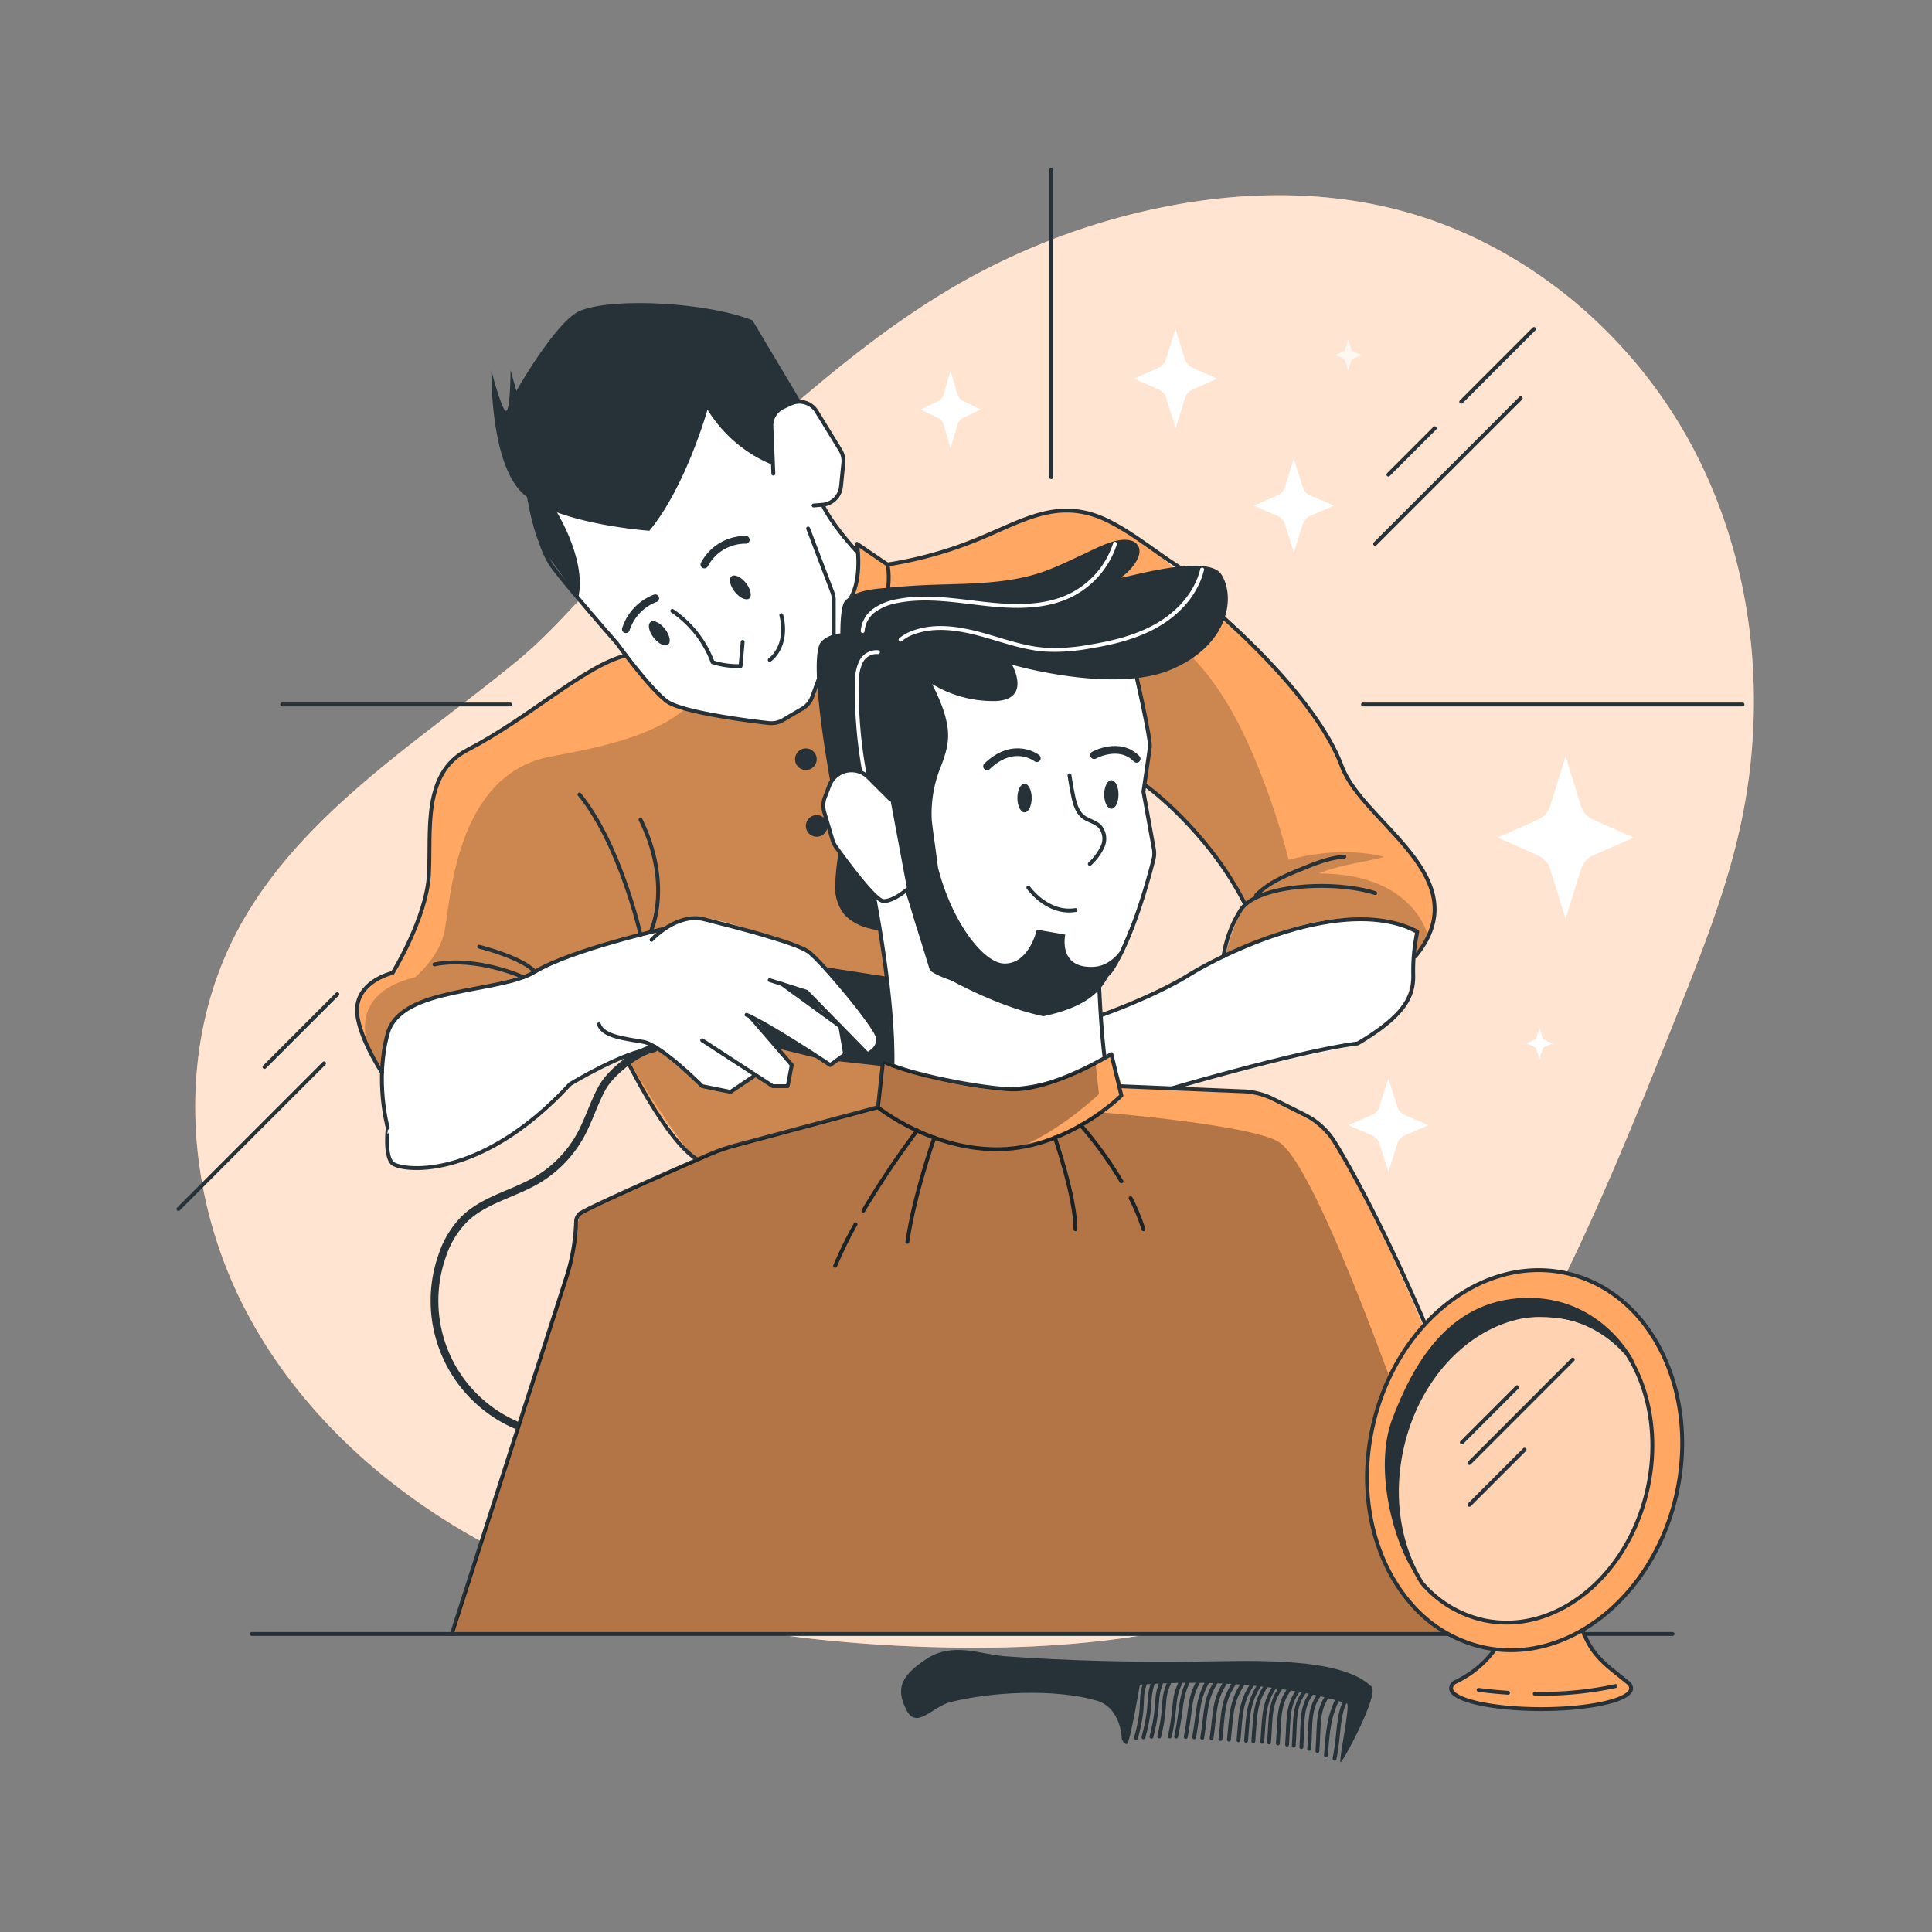 <svg xmlns="http://www.w3.org/2000/svg" viewBox="0 0 500 500"><rect x="0" y="0" width="500" height="500" fill="#808080" stroke="none"/><g id="freepik--background-simple--inject-85"><path d="M61,241.74c-15.52,30-13.05,67.48,2.59,97.39s43.23,52.52,74.05,66.29,64.8,19.24,98.52,20.66c20,.83,40.1.28,59.85-2.93,22.61-3.69,45.2-11.17,62.83-25.8,12.29-10.2,21.68-23.44,29.92-37.11,18.42-30.57,31.73-63.9,45-97.06,6.52-16.34,13.08-32.79,16.78-50,7-32.72,3.16-68-12.56-97.55S394.35,62.81,362,54.37c-21.43-5.58-44.21-4.72-65.79.27A177.17,177.17,0,0,0,254,70.26c-32.53,17-58.15,44.18-86.1,67.21-12.28,10.13-21.81,23.54-34.32,33.79-12.66,10.39-26.07,19.85-38.54,30.47C81.61,213.14,69.11,226,61,241.74Z" style="fill:#FFA763"></path><path d="M61,241.74c-15.52,30-13.05,67.48,2.59,97.39s43.23,52.52,74.05,66.29,64.8,19.24,98.52,20.66c20,.83,40.1.28,59.85-2.93,22.61-3.69,45.2-11.17,62.83-25.8,12.29-10.2,21.68-23.44,29.92-37.11,18.42-30.57,31.73-63.9,45-97.06,6.52-16.34,13.08-32.79,16.78-50,7-32.72,3.16-68-12.56-97.55S394.35,62.81,362,54.37c-21.43-5.58-44.21-4.72-65.79.27A177.17,177.17,0,0,0,254,70.26c-32.53,17-58.15,44.18-86.1,67.21-12.28,10.13-21.81,23.54-34.32,33.79-12.66,10.39-26.07,19.85-38.54,30.47C81.61,213.14,69.11,226,61,241.74Z" style="fill:#fff;opacity:0.7"></path></g><g id="freepik--Window--inject-85"><line x1="352.75" y1="182.32" x2="450.96" y2="182.32" style="fill:none;stroke:#263238;stroke-linecap:round;stroke-linejoin:round"></line><line x1="272.05" y1="43.91" x2="272.05" y2="123.49" style="fill:none;stroke:#263238;stroke-linecap:round;stroke-linejoin:round"></line><line x1="132.02" y1="182.32" x2="73.03" y2="182.32" style="fill:none;stroke:#263238;stroke-linecap:round;stroke-linejoin:round"></line><line x1="355.88" y1="140.74" x2="393.57" y2="103.05" style="fill:none;stroke:#263238;stroke-linecap:round;stroke-linejoin:round"></line><line x1="378.16" y1="103.99" x2="397" y2="85.14" style="fill:none;stroke:#263238;stroke-linecap:round;stroke-linejoin:round"></line><line x1="46.18" y1="312.89" x2="83.87" y2="275.19" style="fill:none;stroke:#263238;stroke-linecap:round;stroke-linejoin:round"></line><line x1="68.45" y1="276.13" x2="87.3" y2="257.28" style="fill:none;stroke:#263238;stroke-linecap:round;stroke-linejoin:round"></line><line x1="359.31" y1="122.83" x2="371.31" y2="110.83" style="fill:none;stroke:#263238;stroke-linecap:round;stroke-linejoin:round"></line></g><g id="freepik--Stars--inject-85"><path d="M304.21,85.12l2.39,7.72a3.59,3.59,0,0,0,1.91,2.28L315,98l-6.45,2.85a3.61,3.61,0,0,0-1.91,2.28l-2.39,7.72-2.39-7.72a3.6,3.6,0,0,0-1.9-2.28L293.46,98l6.46-2.86a3.57,3.57,0,0,0,1.9-2.28Z" style="fill:#fff"></path><path d="M334.83,118.78l2.31,7.25a3.41,3.41,0,0,0,1.84,2.14l6.25,2.68L339,133.54a3.39,3.39,0,0,0-1.84,2.14l-2.31,7.25-2.31-7.25a3.4,3.4,0,0,0-1.85-2.14l-6.24-2.69,6.24-2.68a3.43,3.43,0,0,0,1.85-2.14Z" style="fill:#fff"></path><path d="M348.91,87.9l.76,2.39a1.15,1.15,0,0,0,.61.71l2.06.88-2.06.89a1.15,1.15,0,0,0-.61.71l-.76,2.39-.76-2.39a1.12,1.12,0,0,0-.61-.71l-2.06-.89,2.06-.88a1.12,1.12,0,0,0,.61-.71Z" style="fill:#fff;opacity:0.7"></path><path d="M405.17,195.72l3.91,12.63a5.87,5.87,0,0,0,3.12,3.73l10.56,4.68-10.56,4.67a5.89,5.89,0,0,0-3.12,3.74l-3.91,12.63-3.91-12.63a5.89,5.89,0,0,0-3.12-3.74l-10.56-4.67,10.56-4.68a5.87,5.87,0,0,0,3.12-3.73Z" style="fill:#fff"></path><path d="M359.31,279.12l2.31,7.25a3.4,3.4,0,0,0,1.85,2.14l6.24,2.69-6.24,2.68a3.43,3.43,0,0,0-1.85,2.14l-2.31,7.25L357,296a3.44,3.44,0,0,0-1.84-2.14l-6.25-2.68,6.25-2.69a3.42,3.42,0,0,0,1.84-2.14Z" style="fill:#fff"></path><path d="M398.42,266.05l.76,2.39a1.15,1.15,0,0,0,.61.71l2.06.89-2.06.88a1.15,1.15,0,0,0-.61.71l-.76,2.39-.76-2.39a1.15,1.15,0,0,0-.61-.71L395,270l2.06-.89a1.15,1.15,0,0,0,.61-.71Z" style="fill:#fff"></path><path d="M246,95.87l1.74,6.06a2.81,2.81,0,0,0,1.39,1.79l4.69,2.25-4.69,2.24a2.81,2.81,0,0,0-1.39,1.79L246,116.06,244.27,110a2.81,2.81,0,0,0-1.39-1.79L238.19,106l4.69-2.25a2.81,2.81,0,0,0,1.39-1.79Z" style="fill:#fff"></path></g><g id="freepik--character-2--inject-85"><path d="M180.49,301S163.22,279.81,162,272.79l-13.32,7-48.55-.38a142.14,142.14,0,0,1-6.69-12.76c-1.92-4.65-2.71-12.73,8.18-14.92,0,0,6.41-11.46,8.72-20.64s-1.24-19.41,2.17-26.22,4.84-8.62,10.57-12,18.22-12,23.87-15.56a75.68,75.68,0,0,1,18.84-8.65c6.2-1.73,54.23-28,54.23-28l2.16,3.57-.37-3.57,6.91,4.7s5.13.89,14.83-2.55,29.19-14.56,42.24-8.62,32.63,26.65,38.57,32.81,18.52,18.81,21.64,28.14,9.68,14.91,13,18.59,19.17,16.23,8.44,32.24-50.8,3.68-50.8,3.68,1.82-9.47,5.64-15.63a55.53,55.53,0,0,0-7.22-11.71c-4.83-6-21.52-24.88-31.1-29.38s-47.67,84.43-47.67,84.43l-7.76-2.85-1.32,12S187.52,296.06,180.49,301Z" style="fill:#FFA763"></path><path d="M275.13,156.52c11.71-1.42,23.51,4,32,12.15s14.07,18.93,18.49,29.87a191.66,191.66,0,0,1,7.88,24c7.71-2.15,16.95-2.75,24.7-.79-5.34,1.49-10.8,1.88-16.91,4.3,5.91.05,11.92.91,17.2,3.57s9.74,7.32,11.18,13.05c.13.55-.06,1.41-.6,1.24l-7.66,10.77-44.76-1.79s-1.34-8,5.64-18.74a76,76,0,0,0-12.95-18.82c-9.1-9.95-23.56-20.62-23.56-20.62Z" style="opacity:0.2"></path><path d="M96.08,272.79s-8-15.19,11.37-19.9c0,0,5.64-4.61,7.4-11s2-41.51,28-46.16,38.47-10.19,44.81-27.5S231.11,165,231.11,165l16.3,84.08-20.2,37.48L180.49,301s-18-23.09-22.62-37.76-38.43,10.65-38.43,10.65l-16.92,7.25Z" style="opacity:0.2"></path><path d="M302.68,282l-12.14-.55L287,273.18l-1.65,1.67-2.81-11.49s16.19-4.22,27.89-12.6c13.95-8,38.68-19.22,55.78-9.25,0,0-.47,6.94-1,11.26s-1.95,11-14.36,17.66l-42.66,9.31" style="fill:#fff"></path><path d="M199.2,112.49,183.05,99.6l-18.21,16.3-22,12.51,5.53,25.22s12.06,14.88,17.42,20.76,4.64,6.26,11.33,9,22.54,3.81,22.54,3.81a39.4,39.4,0,0,0,8-3.75c4.16-2.55,5.34-10.72,5.34-10.72l6.25-5.6.86-10.05A30.63,30.63,0,0,0,222,143l-9.15-12.35s3,.23,3.91-2.25,1.52-8.6,1.52-8.6.1-3-4.32-9.08-4.8-8.24-10.49-6.75S199.2,112.49,199.2,112.49Z" style="fill:#fff"></path><path d="M227.21,268.55c-1.18-2.33-13.55-18.5-18-22.24,0,0-24.29-10.16-29.65-8.69l-15.69,4.76s-18.54,5.47-23,7.8-11.88,4.14-20.27,6.11-18.45,3.25-19.93,10.23-2.48,18.18-.31,25.35c0,0-.09,7.15,1.14,9.09s11,2.89,19.78-1.45,19.8-11.4,27.39-19.67l20.22-9.26,12.84,10.52,7.31,1.48,6.5-4.38,4.46,2.9h3.86l1.06-5.5-9.38-11.87,19.32,11.87,3.87-2.81-1.25-7.2,7,7.2S228.39,270.89,227.21,268.55Zm-23.57-13.34,5.09,1.45,5.11,6.31Z" style="fill:#fff"></path><path d="M193.06,150.9c1.25,1.6,1.62,3.42.81,4s-2.47-.16-3.73-1.77-1.62-3.42-.81-4S191.8,149.29,193.06,150.9Z" style="fill:#263238"></path><path d="M172.09,162.76c1.25,1.61,1.62,3.42.81,4.05s-2.47-.17-3.73-1.78-1.62-3.42-.81-4.05S170.83,161.15,172.09,162.76Z" style="fill:#263238"></path><path d="M199.2,170.79s5-3.32,3-11.6" style="fill:none;stroke:#263238;stroke-linecap:round;stroke-linejoin:round"></path><path d="M182.3,146.09A12,12,0,0,1,193,139.7" style="fill:none;stroke:#263238;stroke-linecap:round;stroke-linejoin:round;stroke-width:2px"></path><path d="M169.57,154.83a12.75,12.75,0,0,0-7.59,8" style="fill:none;stroke:#263238;stroke-linecap:round;stroke-linejoin:round;stroke-width:2px"></path><path d="M174,158.09a27.68,27.68,0,0,1,10.42,13.29,21.71,21.71,0,0,0,7.24,1l.54-6.25" style="fill:none;stroke:#263238;stroke-linecap:round;stroke-linejoin:round"></path><path d="M138.43,130.85s0,10,5.12,16.54c4.74,6.1,14.52,17.28,15.94,18.91a4,4,0,0,1,.32.4c1.14,1.57,8.55,11.63,12.74,14.77,3.75,2.81,20.57,5,26.39,5.65a6,6,0,0,0,3.69-.77l5-2.94a5.92,5.92,0,0,0,2.59-3.11L215.42,166a5.81,5.81,0,0,0,.36-2v-8.69a5.85,5.85,0,0,0-.39-2.11l-6.25-16.42" style="fill:none;stroke:#263238;stroke-linecap:round;stroke-linejoin:round"></path><path d="M213,130.85s1.91,4.48,9,12.17" style="fill:none;stroke:#263238;stroke-linecap:round;stroke-linejoin:round"></path><path d="M284.86,262.78s13.46-4.68,22.93-10.53,40.39-20.88,59-11.14l-.33,1.77a47.19,47.19,0,0,0-.71,9.5c.11,5.69-2.46,10.59-14.37,17.66-14.88,1.86-48.09,11.61-48.09,11.61" style="fill:none;stroke:#263238;stroke-linecap:round;stroke-linejoin:round"></path><path d="M169.23,271.31c-4.47.82-11.2,6.23-13.39,10.22s-3.48,8.42-5.68,12.4a30.58,30.58,0,0,1-11.23,11.49c-6.12,3.58-13.56,5.07-18.67,10a24.08,24.08,0,0,0-5.72,9.29,35.06,35.06,0,0,0,18.8,44" style="fill:none;stroke:#263238;stroke-linecap:round;stroke-linejoin:round;stroke-width:2px"></path><path d="M172.06,240.35s-24.28,5.45-33.63,11.14-34.66,3.7-38.08,15.92,0,24.46,0,24.46S99.5,299,101.49,301s22.47,5.13,46.07-20.46c0,0,13.94-8.47,21.05-9.07" style="fill:none;stroke:#263238;stroke-linecap:round;stroke-linejoin:round"></path><path d="M168.61,243.23s6.51-7.09,13.61-5.32,23.66,6,27,8.4,17.57,19.4,18,22.24-2.71,4.24-2.71,4.24l-15.78-16.13-9.52-3" style="fill:none;stroke:#263238;stroke-linecap:round;stroke-linejoin:round"></path><path d="M202.32,254.63l15.15,11,1.25,7.19-3.87,2.81s-15.72-10.48-21.64-13" style="fill:none;stroke:#263238;stroke-linecap:round;stroke-linejoin:round"></path><polyline points="194.01 262.97 204.91 275.6 203.85 281.1 199.99 281.1 181.72 269.22" style="fill:none;stroke:#263238;stroke-linecap:round;stroke-linejoin:round"></polyline><path d="M155,265.11c1.13,3.22,6.9,3.68,11.54,4.53s15.2,11.46,15.2,11.46l7.32,1.48,6.49-4.38" style="fill:none;stroke:#263238;stroke-linecap:round;stroke-linejoin:round"></path><path d="M165.77,241.88s-5.26-23.35-15.8-36.26" style="fill:none;stroke:#263238;stroke-linecap:round;stroke-linejoin:round"></path><path d="M168.61,240.59s5.34-11.77-2.84-28.48" style="fill:none;stroke:#263238;stroke-linecap:round;stroke-linejoin:round"></path><path d="M162,169.6c-10.92,2.8-25,16.18-41,24.46-11.83,6.11-9.38,21.05-10,32.29s-9.39,25.43-9.39,25.43-7.92,1.76-9.09,8.12,6.35,17.69,6.35,17.69" style="fill:none;stroke:#263238;stroke-linecap:round;stroke-linejoin:round"></path><path d="M162,273.85s10.35,21.42,18.51,26.26" style="fill:none;stroke:#263238;stroke-linecap:round;stroke-linejoin:round"></path><path d="M135.45,252.89s-12.07-5.49-23-3.3" style="fill:none;stroke:#263238;stroke-linecap:round;stroke-linejoin:round"></path><path d="M138.43,251.49C135.19,247.81,124,245,124,245" style="fill:none;stroke:#263238;stroke-linecap:round;stroke-linejoin:round"></path><path d="M314.26,157.8s26,21.62,33,40.52c5.49,14.86,35.76,28.75,19.05,49.18" style="fill:none;stroke:#263238;stroke-linecap:round;stroke-linejoin:round"></path><path d="M316.64,247.5A30.63,30.63,0,0,1,321,235.65c3.9-6.63,23.92-8,34.91-4.51" style="fill:none;stroke:#263238;stroke-linecap:round;stroke-linejoin:round"></path><path d="M211.36,196.49a2.8,2.8,0,1,1-2.8-2.8A2.8,2.8,0,0,1,211.36,196.49Z" style="fill:#263238"></path><path d="M214.16,213.75a2.8,2.8,0,1,1-2.8-2.8A2.8,2.8,0,0,1,214.16,213.75Z" style="fill:#263238"></path><path d="M200.14,122.58l-.5-12.18a5.26,5.26,0,0,1,3-5l2-.93a5.25,5.25,0,0,1,6.7,2l6.17,10.06a5.31,5.31,0,0,1,.75,3.26l-.61,6.13a5.26,5.26,0,0,1-4.82,4.72l-2.27.18" style="fill:none;stroke:#263238;stroke-linecap:round;stroke-linejoin:round"></path><path d="M220.11,154.83c3.15-5.22,1.68-14.09,1.68-14.09l7.86,5.35s.79,2.42,0,7.7" style="fill:none;stroke:#263238;stroke-linecap:round;stroke-linejoin:round"></path><path d="M230.28,146a105.12,105.12,0,0,0,23.88-6.89c11.74-5,20.68-10.52,33.25-4,6.79,3.51,12.63,8.59,19.16,12.51" style="fill:none;stroke:#263238;stroke-linecap:round;stroke-linejoin:round"></path><path d="M168.05,137.36s-24.54-1.74-32.93-9.83-7.94-31.75-7.94-31.75a68.68,68.68,0,0,0,2.45,8.21c.22.58.46,1.15.7,1.68,1.8,3.89,1.8-9.89,1.8-9.89l1.5,5.39s9-15.87,15.27-20.07,32.95-3.29,45.84,1.8L207.32,104s-6.1,0-7.22,4.06c-.36,4.8,0,12.31,0,12.31a35.38,35.38,0,0,1-17-14.36S177.49,126,168.05,137.36Z" style="fill:#263238"></path><path d="M143.09,130.85s9,13.46,6.54,24c0,0-6.81-9.9-8.7-12-3.33-3.68-5.36-19.35-5.36-19.35Z" style="fill:#263238"></path><path d="M325.11,231.66c3.13-3.2,7.39-5,11.53-6.68,3.63-1.49,7.34-3,11.26-3.28" style="fill:none;stroke:#263238;stroke-linecap:round;stroke-linejoin:round"></path><path d="M213,250.21l16.45,2.54,1.5,23.44-14.09-1.57,1.86-1.83-1.09-6.29,6.87,6.29a4.62,4.62,0,0,0,2.71-4.24C227.4,265.21,213,250.21,213,250.21Z" style="fill:#263238"></path><polygon points="213.84 262.97 208.72 256.66 203.64 255.21 213.84 262.97" style="fill:#263238"></polygon><polygon points="211.51 273.85 201.21 271.31 195.53 263.73 211.51 273.85" style="fill:#263238"></polygon></g><g id="freepik--character-1--inject-85"><path d="M216.15,229.13a11,11,0,0,0,2.53,7.74,13,13,0,0,0,6.47,3.44,4.33,4.33,0,0,0,3.34-.1c1.12-.68,1.45-2.13,1.68-3.42,1-5.67,1.85-11.89-1-16.88-1.06-1.84-3.45-9.22-5.52-9.68C217.59,208.9,216.25,225,216.15,229.13Z" style="fill:#263238"></path><path d="M292.77,170l4.36,19.49a26.05,26.05,0,0,1-1.21,13.32l.92,7.12,1.88,10.79s-2.74,17.76-8.52,25.81-6.42,5-6.42,5l2.2,22.88a51.82,51.82,0,0,1-25.14,7.42c-14.15.18-29.89-5.69-29.89-5.69a215.51,215.51,0,0,0-1.5-23.44C228,242.69,226.19,232,226.19,232l-5.54-7-4.46-6L213,208.7l2.23-6.78,1.15-1.27a19.26,19.26,0,0,1,4.24-1.61c1.74-.31,9,6.58,9,6.58l.82-17.9,1.74-19,35-10.93,17.61,5.52Z" style="fill:#fff"></path><path d="M294.24,175.62s3.59,15.66,3.34,17.71-1.66,11.55-1.66,11.55l2.7,14.86a6.28,6.28,0,0,1-.09,2.66c-1.17,4.65-5.37,20.27-10.79,28.51-6.42,9.76-39.71,5.06-46.64-.07l-6.81-22.05" style="fill:none;stroke:#263238;stroke-linecap:round;stroke-linejoin:round"></path><path d="M266.13,229.7s4.89,7,12.22,5.82" style="fill:none;stroke:#263238;stroke-linecap:round;stroke-linejoin:round"></path><path d="M226.19,232s5.27,26.44,4.76,44.2c0,0,14.48,5.52,28.41,5.7S286,274.46,286,274.46c-1.09-6.94-1.63-21.3-1.63-21.3" style="fill:none;stroke:#263238;stroke-linecap:round;stroke-linejoin:round"></path><path d="M230.49,207.29c.89,4.45,3,8.43,3.85,12.87a9.29,9.29,0,0,0,1.27,3.66c1.18,1.67,5.16,1.19,7.07.47.14,0-1.51-10.86-1.55-12.29A32.07,32.07,0,0,1,243,199.66c1.36-3.48,2.67-6.82,2.31-10.63-.39-4.23-2.21-8.22-4.07-12a30.43,30.43,0,0,0,16.61,4.39c9.15-.51,4.06-9.4,4.06-9.4s26.17,7.62,41.16,1.27,16.77-18.8,13-24.65-27.41,1.79-25.85.72c2-1.35,5.45-5,4.53-7.66a2.94,2.94,0,0,0-1.93-1.77c-3.72-1.16-9.41,2.13-12.67,3.61-4.35,2-8.63,4.17-13.26,5.38-8.39,2.21-17.12,2.14-25.71,2.43-4.06.14-8.09.44-12.12.82-3.49.32-7.38.65-10.12,3.1a1.81,1.81,0,0,0-.24.24C215,159.8,220.91,205,220.91,205Z" style="fill:#263238"></path><path d="M222.84,164.77s-6.17-2.61-10.21,1.19,2.85,39.66,2.85,39.66l8.41-.11Z" style="fill:#263238"></path><path d="M119.63,422.87H398.42l-6.35-19.15S361.59,319.14,343,292.43l-9.25-5.89-7.89-3.5-35.31-1.55-2.92-8.7s-14.23,9.21-28.26,9.1-30.83-7.3-30.83-7.3l-1.32,12s-33.93,9.38-40,10.84S150,314.16,150,314.16s-.5,2.43-1.33,7.23-13.37,44.39-13.37,44.39L117,422.87Z" style="fill:#FFA763"></path><path d="M276.79,200.65q.39,2.64.93,5.27c.42,2,1,4.19,2.62,5.47,1.33,1,3.19,1.32,4.35,2.55a4.94,4.94,0,0,1,.64,5.21,14.46,14.46,0,0,1-3.29,4.43" style="fill:none;stroke:#263238;stroke-linecap:round;stroke-linejoin:round"></path><path d="M289.47,205.62c0,2-.83,3.69-1.85,3.69s-1.85-1.65-1.85-3.69.83-3.7,1.85-3.7S289.47,203.58,289.47,205.62Z" style="fill:#263238"></path><path d="M267,206.53c0,2.05-.83,3.7-1.85,3.7s-1.85-1.65-1.85-3.7.83-3.69,1.85-3.69S267,204.49,267,206.53Z" style="fill:#263238"></path><path d="M268.33,196.22s-5.84-4.64-12.88,2.1" style="fill:none;stroke:#263238;stroke-linecap:round;stroke-linejoin:round;stroke-width:2px"></path><path d="M283.16,195.43s6.52-3.64,11,.95" style="fill:none;stroke:#263238;stroke-linecap:round;stroke-linejoin:round;stroke-width:2px"></path><path d="M295.92,231.64s-3.28,18-12.76,18.57-7.47-8.33-7.47-8.33l-7.36-1.29s-1.91,8.78-8.32,8.78-16.59-14.8-18.7-32.5l-11.66-11.25s4.65,26.18,7.81,35l3.64,10.2S255.45,259.9,270,263c14.66-3.07,16.1-9.31,17.72-12.06S295.92,231.64,295.92,231.64Z" style="fill:#263238"></path><path d="M223.26,163.32a7.23,7.23,0,0,1,3.13-5.45,14.66,14.66,0,0,1,6-2.35c7.43-1.42,15.07-.06,22.6.77s15.5,1.07,22.27-2.32a22.69,22.69,0,0,0,11.3-13.23" style="fill:none;stroke:#fff;stroke-linecap:round;stroke-linejoin:round"></path><path d="M233.05,165.55a11.08,11.08,0,0,1,3.71-2c5.43-1.85,11.42-.93,17,.58s11,3.59,16.72,4a47.9,47.9,0,0,0,11.08-.72c6.24-1,12.52-2.48,18-5.65s10.08-8.23,11.55-14.37" style="fill:none;stroke:#fff;stroke-linecap:round;stroke-linejoin:round"></path><path d="M227.21,168.78a4.47,4.47,0,0,0-4.45,2.63,12.2,12.2,0,0,0-1,5.4,117.3,117.3,0,0,0,2.5,26" style="fill:none;stroke:#fff;stroke-linecap:round;stroke-linejoin:round"></path><path d="M234.78,230.19s-3.65,3.14-6.19,3c-2.16-.14-10-10.87-12.25-14a6.55,6.55,0,0,1-.89-1.82l-2.11-7.11a6.08,6.08,0,0,1,.14-3.93l1.15-3a6.11,6.11,0,0,1,3.29-3.46h0a6.14,6.14,0,0,1,6.78,1.29l5.72,5.71" style="fill:#fff;stroke:#263238;stroke-linecap:round;stroke-linejoin:round"></path><path d="M290.21,283.53l-2.59-10.74s-15.94,9.9-26.78,9.09-27.8-4.58-32.31-7.29l-1.32,12s14,11.28,31.79,10.82S290.21,283.53,290.21,283.53Z" style="fill:none;stroke:#263238;stroke-linecap:round;stroke-linejoin:round"></path><path d="M322.28,234.1c-9.69-19.29-25.9-30.92-25.9-30.92" style="fill:none;stroke:#263238;stroke-linecap:round;stroke-linejoin:round"></path><path d="M227.21,286.54l-36.75,9.85a51,51,0,0,0-7.22,2.52c-8.9,3.88-31.67,13.87-33.27,15.25a2.79,2.79,0,0,0-.88,2,52.6,52.6,0,0,1-2.17,13.31l-30,93.38" style="fill:none;stroke:#263238;stroke-linecap:round;stroke-linejoin:round"></path><path d="M398.42,422.87C373.5,345.48,353,308,345.49,295.69a19.16,19.16,0,0,0-7.76-7.15l-8.2-4.11a19.24,19.24,0,0,0-7.8-2l-31.52-1.31" style="fill:none;stroke:#263238;stroke-linecap:round;stroke-linejoin:round"></path><path d="M221.41,316.85a104.13,104.13,0,0,0-5.27,10.75" style="fill:none;stroke:#263238;stroke-linecap:round;stroke-linejoin:round"></path><path d="M237.36,292.56a236.75,236.75,0,0,0-13.92,20.75" style="fill:none;stroke:#263238;stroke-linecap:round;stroke-linejoin:round"></path><path d="M241.82,294.39s-5.19,14.59-7,27" style="fill:none;stroke:#263238;stroke-linecap:round;stroke-linejoin:round"></path><path d="M292.6,310.08a52.48,52.48,0,0,1,3.32,8.05" style="fill:none;stroke:#263238;stroke-linecap:round;stroke-linejoin:round"></path><path d="M279.7,291.2a99.85,99.85,0,0,1,10.51,14.52" style="fill:none;stroke:#263238;stroke-linecap:round;stroke-linejoin:round"></path><path d="M273,294.39s5.34,15.57,5.32,23.74" style="fill:none;stroke:#263238;stroke-linecap:round;stroke-linejoin:round"></path><path d="M383.22,422.88H117l18.33-57.1s12.54-39.59,13.36-44.38,1.33-7.24,1.33-7.24,31.17-15.32,37.25-16.79,40-10.82,40-10.82l1.32-12s16.81,7.19,30.84,7.3c9.38.08,18.87-4,24.1-6.75l.88,8.07c-3.44,3.17-11.93,10.41-21.52,14.15.81-.18,13.32-3.1,22-9.85l0,.4s40.56,3.28,46.55,8C344.32,306.26,374.51,399.41,383.22,422.88Z" style="opacity:0.3"></path></g><g id="freepik--Table--inject-85"><line x1="65.16" y1="422.87" x2="432.87" y2="422.87" style="fill:none;stroke:#263238;stroke-linecap:round;stroke-linejoin:round"></line></g><g id="freepik--Mirror--inject-85"><path d="M421.32,435.48c-4.26-3.57-8.09-5.88-10.67-11.07-4.72-9.51-6.3-20.56-7.43-31-3.1-28.81-7.9-8.76-7.9-8.76a116.4,116.4,0,0,1-1,19.66c-1.65,12.85-5.16,25-17.69,31a1.81,1.81,0,0,0-1.09,1.63c0,3,10.43,5.37,23.3,5.37s23.3-2.4,23.3-5.37A1.93,1.93,0,0,0,421.32,435.48Z" style="fill:#FFA763;stroke:#263238;stroke-linecap:round;stroke-linejoin:round"></path><path d="M426.41,385.19c-5,22.87-24,38.13-42.5,34.09a29.39,29.39,0,0,1-15.9-9.6h0c-8.18-9.37-11.82-24-8.52-39.08,5-22.86,24-38.12,42.49-34.09,8,1.75,14.66,6.87,19.15,14h0C427,359.71,429.23,372.29,426.41,385.19Z" style="fill:none;stroke:#263238;stroke-linecap:round;stroke-linejoin:round"></path><path d="M433.93,386.43c-5.86,26.76-28.25,44.61-50,39.89a34.6,34.6,0,0,1-18.71-11.24h0c-9.62-10.95-13.9-28.07-10-45.72,5.86-26.75,28.24-44.61,50-39.89,9.46,2.05,17.24,8,22.52,16.35,0,0,0,0,0,0C434.59,356.62,437.25,371.34,433.93,386.43Z" style="fill:#FFA763;stroke:#263238;stroke-linecap:round;stroke-linejoin:round"></path><path d="M382.65,342.9S366.07,355.8,362.72,375s1.32,35.68,15.61,42.48,28.42.16,38.43-11.69,13-31.49,8.77-45.65C420.71,344,400.54,331.89,382.65,342.9Z" style="fill:#fff;opacity:0.5"></path><path d="M426.41,385.19c-5,22.87-24,38.13-42.5,34.09a29.39,29.39,0,0,1-15.9-9.6h0c-5.84-9.23-8.1-21.8-5.28-34.71,5-22.86,24-38.12,42.5-34.09a29.39,29.39,0,0,1,15.9,9.61h0C427,359.71,429.23,372.29,426.41,385.19Z" style="fill:none;stroke:#263238;stroke-linecap:round;stroke-linejoin:round"></path><path d="M366.08,407.07s-8-14.71-2.86-34.19,19.92-30.37,28-31.51,22-1.66,31.84,11.23c0,0-8.25-17.27-28.46-16.7S365.37,354,360.34,367.18,361,399.91,366.08,407.07Z" style="fill:#263238"></path><line x1="378.33" y1="373.3" x2="392.62" y2="359.01" style="fill:none;stroke:#263238;stroke-linecap:round;stroke-linejoin:round"></line><line x1="380.28" y1="389.44" x2="394.56" y2="375.16" style="fill:none;stroke:#263238;stroke-linecap:round;stroke-linejoin:round"></line><line x1="380.28" y1="378.62" x2="407.03" y2="351.86" style="fill:none;stroke:#263238;stroke-linecap:round;stroke-linejoin:round"></line><path d="M397.2,438.35a91.5,91.5,0,0,0,20.9-2" style="fill:#FFA763;stroke:#263238;stroke-linecap:round;stroke-linejoin:round"></path><path d="M382.65,437.34s3,.44,7.62.75" style="fill:#FFA763;stroke:#263238;stroke-linecap:round;stroke-linejoin:round"></path><path d="M290.32,450.09s-.05-8.11-6.58-10c-10.86-3.1-27-2.27-37.73.4-4.78,1.19-8.81,7.29-11.46,2s-1.69-8.6,5.18-13.14,14.13-1.17,20.28-.72c16.63,1.21,33.67,1.6,50.37,1.37,14.42-.2,36.81-1.18,44.58,6.52,2,2-7.33,19.37-8,19.55s2.6-14.93,1.62-15.23C332.88,436,312.94,434.64,295,436c0,0-2.59,15.41-3.4,15.38S290.32,450.09,290.32,450.09Z" style="fill:#263238"></path><path d="M298,449.48c2.33-9.18.58-9.37,2.81-14.76" style="fill:none;stroke:#263238;stroke-linecap:round;stroke-linejoin:round"></path><path d="M300,449.41c2.1-8.68.36-9.27,2.81-14.41" style="fill:none;stroke:#263238;stroke-linecap:round;stroke-linejoin:round"></path><path d="M295.93,449.61c2.53-9.6.72-9.47,2.77-15" style="fill:none;stroke:#263238;stroke-linecap:round;stroke-linejoin:round"></path><path d="M294,449.79c2.62-9.67.56-9.52,2.6-14.92" style="fill:none;stroke:#263238;stroke-linecap:round;stroke-linejoin:round"></path><path d="M302.74,449.4c1.87-8.36.44-9.35,3.06-14.52" style="fill:none;stroke:#263238;stroke-linecap:round;stroke-linejoin:round"></path><path d="M304.39,449.42c1.77-8.34.76-9.48,3.37-14.88" style="fill:none;stroke:#263238;stroke-linecap:round;stroke-linejoin:round"></path><path d="M306.87,449.51c1.53-7.9.64-9.57,3.52-14.81" style="fill:none;stroke:#263238;stroke-linecap:round;stroke-linejoin:round"></path><path d="M309.05,449.61c1.34-7.65.73-9.71,3.75-14.95" style="fill:none;stroke:#263238;stroke-linecap:round;stroke-linejoin:round"></path><path d="M311.14,449.74c1.16-7.34.6-9.82,3.83-14.93" style="fill:none;stroke:#263238;stroke-linecap:round;stroke-linejoin:round"></path><path d="M313.55,449.89c1-7,.5-10,3.94-15" style="fill:none;stroke:#263238;stroke-linecap:round;stroke-linejoin:round"></path><path d="M315.85,450.05c.81-6.77.36-10.09,4-15" style="fill:none;stroke:#263238;stroke-linecap:round;stroke-linejoin:round"></path><path d="M318.05,450.21c.7-6.73.53-10.28,4.2-15.29" style="fill:none;stroke:#263238;stroke-linecap:round;stroke-linejoin:round"></path><path d="M320.53,450.38c.6-6.61.44-10.41,4.23-15.39" style="fill:none;stroke:#263238;stroke-linecap:round;stroke-linejoin:round"></path><path d="M322.48,450.51c.55-6.61.44-10.53,4.24-15.52" style="fill:none;stroke:#263238;stroke-linecap:round;stroke-linejoin:round"></path><path d="M324.36,450.62c.53-6.56.22-10.56,4.12-15.42" style="fill:none;stroke:#263238;stroke-linecap:round;stroke-linejoin:round"></path><path d="M326.68,450.78c.53-6.61.2-10.64,4.12-15.43" style="fill:none;stroke:#263238;stroke-linecap:round;stroke-linejoin:round"></path><path d="M328.43,450.94c.53-6.52-.1-10.62,3.91-15.17" style="fill:none;stroke:#263238;stroke-linecap:round;stroke-linejoin:round"></path><path d="M330.71,451.19c.53-6.59-.13-10.7,3.9-15.16" style="fill:none;stroke:#263238;stroke-linecap:round;stroke-linejoin:round"></path><path d="M333.09,451.5c.53-6.6-.23-10.76,3.81-15.07" style="fill:none;stroke:#263238;stroke-linecap:round;stroke-linejoin:round"></path><path d="M334.82,451.77c.53-6.59-.33-10.78,3.69-15" style="fill:none;stroke:#263238;stroke-linecap:round;stroke-linejoin:round"></path><path d="M336.79,452.15c.51-6.43-.43-10.61,3.3-14.68" style="fill:none;stroke:#263238;stroke-linecap:round;stroke-linejoin:round"></path><path d="M338.82,452.6c.52-6.53-.37-10.76,3.3-14.83" style="fill:none;stroke:#263238;stroke-linecap:round;stroke-linejoin:round"></path><path d="M340.94,453.16c.54-6.65-.29-11,3.32-15.1" style="fill:none;stroke:#263238;stroke-linecap:round;stroke-linejoin:round"></path><path d="M343.15,454.29c.55-6.91.73-10,3.47-15.63" style="fill:none;stroke:#263238;stroke-linecap:round;stroke-linejoin:round"></path><path d="M345.38,455.15c1.34-6.71.65-11.15,3.16-15.71" style="fill:none;stroke:#263238;stroke-linecap:round;stroke-linejoin:round"></path></g></svg>